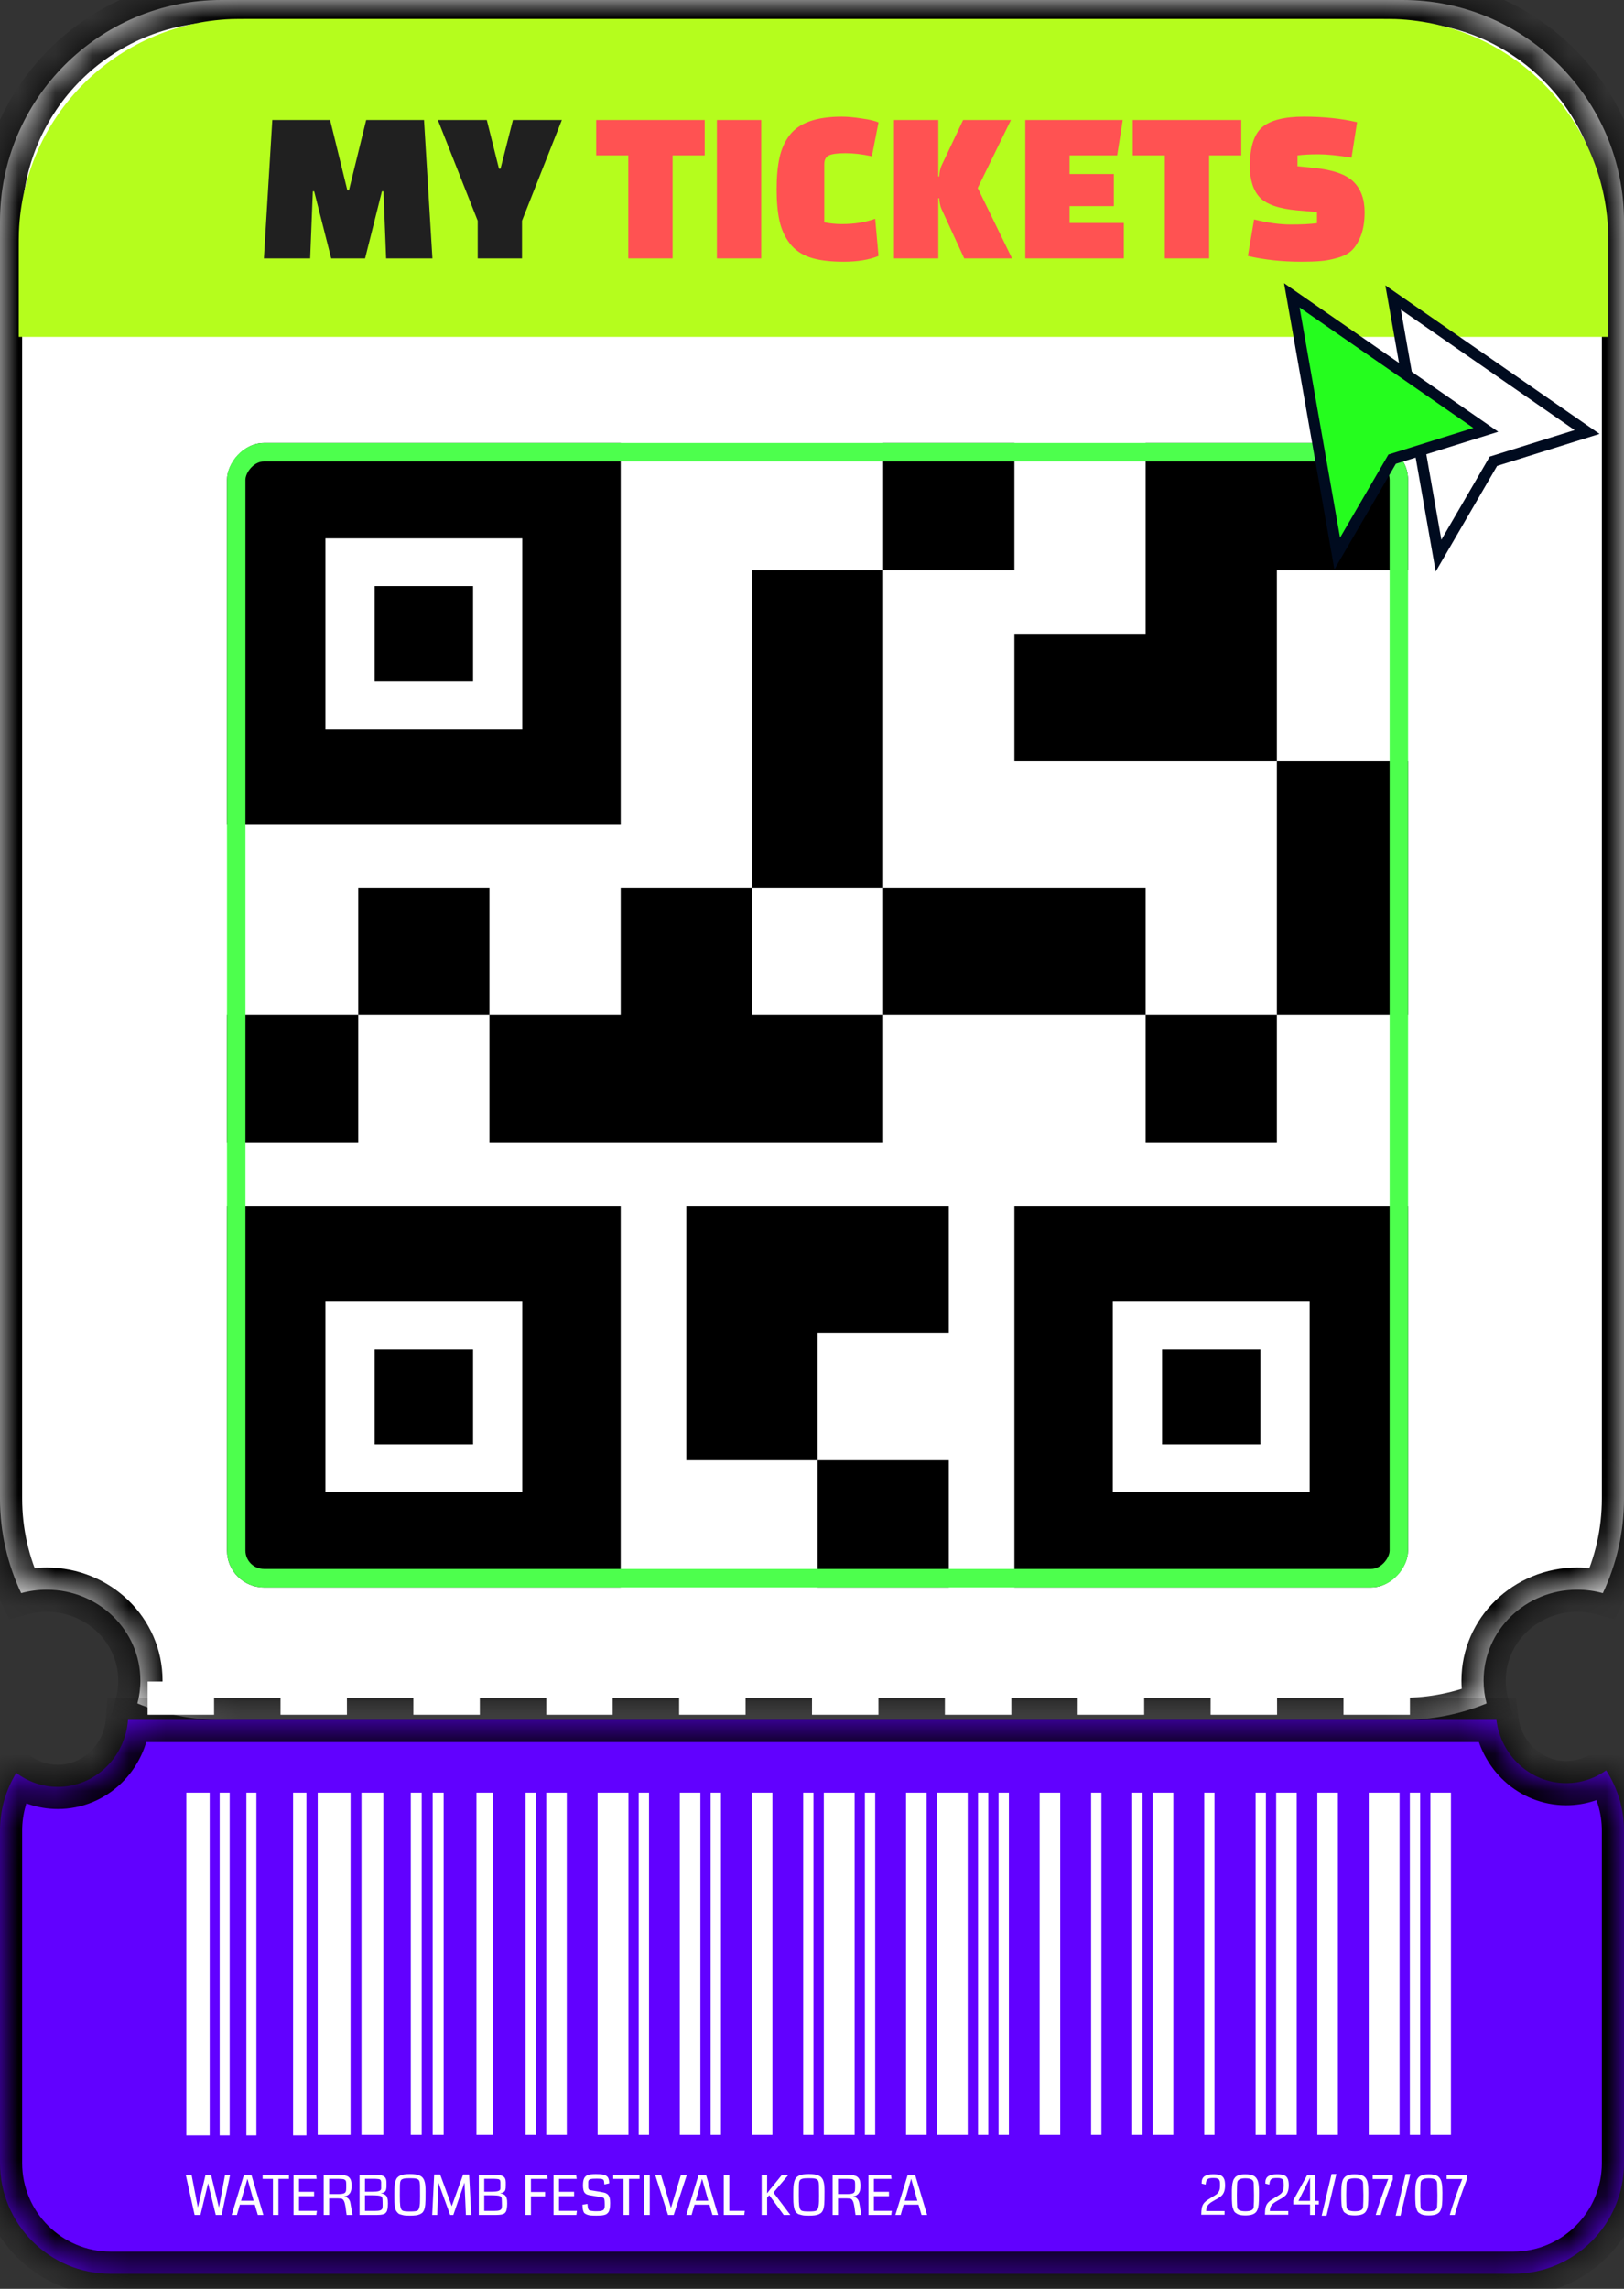 <svg width="44" height="62" viewBox="0 0 44 62" fill="none" xmlns="http://www.w3.org/2000/svg">
<rect x="0" y="0" width="44" height="62" fill="#333333" stroke="none"/>
<mask id="path-1-inside-1_4204_17024" fill="white">
<path fill-rule="evenodd" clip-rule="evenodd" d="M0 6C0 2.686 2.686 0 6 0H38C41.314 0 44 2.686 44 6V40.59C44 41.508 43.794 42.378 43.426 43.156C43.205 43.095 42.973 43.062 42.732 43.062C41.331 43.062 40.196 44.164 40.196 45.523C40.196 45.737 40.224 45.945 40.277 46.143C39.575 46.431 38.806 46.59 38 46.59H6C5.194 46.59 4.425 46.431 3.723 46.143C3.776 45.945 3.804 45.737 3.804 45.523C3.804 44.164 2.669 43.062 1.268 43.062C1.028 43.062 0.795 43.095 0.574 43.156C0.206 42.378 0 41.508 0 40.59V6Z"/>
</mask>
<path fill-rule="evenodd" clip-rule="evenodd" d="M0 6C0 2.686 2.686 0 6 0H38C41.314 0 44 2.686 44 6V40.59C44 41.508 43.794 42.378 43.426 43.156C43.205 43.095 42.973 43.062 42.732 43.062C41.331 43.062 40.196 44.164 40.196 45.523C40.196 45.737 40.224 45.945 40.277 46.143C39.575 46.431 38.806 46.59 38 46.59H6C5.194 46.59 4.425 46.431 3.723 46.143C3.776 45.945 3.804 45.737 3.804 45.523C3.804 44.164 2.669 43.062 1.268 43.062C1.028 43.062 0.795 43.095 0.574 43.156C0.206 42.378 0 41.508 0 40.59V6Z" fill="white"/>
<path d="M43.426 43.156L43.266 43.734L43.752 43.868L43.968 43.412L43.426 43.156ZM40.277 46.143L40.505 46.698L40.993 46.498L40.857 45.988L40.277 46.143ZM3.723 46.143L3.144 45.988L3.007 46.498L3.495 46.698L3.723 46.143ZM0.574 43.156L0.032 43.413L0.248 43.868L0.734 43.734L0.574 43.156ZM6 -0.6C2.355 -0.6 -0.6 2.355 -0.6 6H0.6C0.6 3.018 3.018 0.6 6 0.6V-0.6ZM38 -0.6H6V0.6H38V-0.6ZM44.6 6C44.6 2.355 41.645 -0.6 38 -0.6V0.6C40.982 0.6 43.4 3.018 43.4 6H44.6ZM44.6 40.59V6H43.4V40.59H44.6ZM43.968 43.412C44.373 42.556 44.6 41.599 44.6 40.59H43.4C43.4 41.417 43.215 42.2 42.883 42.899L43.968 43.412ZM42.732 43.663C42.918 43.663 43.097 43.688 43.266 43.734L43.585 42.577C43.313 42.502 43.027 42.462 42.732 42.462V43.663ZM40.796 45.523C40.796 44.513 41.646 43.663 42.732 43.663V42.462C41.017 42.462 39.596 43.816 39.596 45.523H40.796ZM40.857 45.988C40.817 45.84 40.796 45.684 40.796 45.523H39.596C39.596 45.79 39.631 46.05 39.697 46.298L40.857 45.988ZM38 47.19C38.886 47.19 39.732 47.016 40.505 46.698L40.049 45.588C39.418 45.847 38.727 45.99 38 45.99V47.19ZM6 47.19H38V45.99H6V47.19ZM3.495 46.698C4.269 47.016 5.115 47.19 6 47.19V45.99C5.274 45.99 4.582 45.847 3.951 45.588L3.495 46.698ZM3.204 45.523C3.204 45.684 3.183 45.84 3.144 45.988L4.303 46.298C4.369 46.05 4.404 45.79 4.404 45.523H3.204ZM1.268 43.663C2.355 43.663 3.204 44.513 3.204 45.523H4.404C4.404 43.816 2.983 42.462 1.268 42.462V43.663ZM0.734 43.734C0.903 43.688 1.082 43.663 1.268 43.663V42.462C0.973 42.462 0.687 42.502 0.415 42.577L0.734 43.734ZM-0.6 40.59C-0.6 41.599 -0.373 42.556 0.032 43.413L1.117 42.899C0.786 42.2 0.6 41.417 0.6 40.59H-0.6ZM-0.6 6V40.59H0.6V6H-0.6Z" fill="black" mask="url(#path-1-inside-1_4204_17024)"/>
<path d="M37.277 0.513C37.556 0.513 37.695 0.513 37.813 0.517C40.941 0.64 43.45 3.148 43.572 6.277C43.577 6.395 43.577 6.534 43.577 6.813L43.577 9.125L0.508 9.125L0.508 6.813C0.508 6.534 0.508 6.395 0.513 6.277C0.636 3.148 3.144 0.64 6.273 0.517C6.391 0.513 6.53 0.513 6.808 0.513L37.277 0.513Z" fill="#B5FD1D"/>
<mask id="path-4-inside-2_4204_17024" fill="white">
<path fill-rule="evenodd" clip-rule="evenodd" d="M40.543 46.59H3.468C3.393 47.604 2.571 48.403 1.567 48.403C1.146 48.403 0.756 48.262 0.441 48.024C0.161 48.48 0 49.016 0 49.59V58.592C0 60.249 1.343 61.592 3 61.592H41C42.657 61.592 44 60.249 44 58.592V49.59C44 48.987 43.822 48.426 43.516 47.956C43.209 48.174 42.836 48.302 42.434 48.302C41.464 48.302 40.663 47.556 40.543 46.59Z"/>
</mask>
<path fill-rule="evenodd" clip-rule="evenodd" d="M40.543 46.59H3.468C3.393 47.604 2.571 48.403 1.567 48.403C1.146 48.403 0.756 48.262 0.441 48.024C0.161 48.48 0 49.016 0 49.59V58.592C0 60.249 1.343 61.592 3 61.592H41C42.657 61.592 44 60.249 44 58.592V49.59C44 48.987 43.822 48.426 43.516 47.956C43.209 48.174 42.836 48.302 42.434 48.302C41.464 48.302 40.663 47.556 40.543 46.59Z" fill="#6101FF"/>
<path d="M40.543 46.59L41.138 46.516L41.073 45.99H40.543V46.59ZM3.468 46.59V45.99H2.911L2.87 46.546L3.468 46.59ZM0.441 48.024L0.802 47.545L0.275 47.147L-0.071 47.71L0.441 48.024ZM43.516 47.956L44.019 47.628L43.678 47.105L43.168 47.467L43.516 47.956ZM40.543 45.99H3.468V47.19H40.543V45.99ZM2.87 46.546C2.817 47.264 2.239 47.803 1.567 47.803V49.003C2.902 49.003 3.97 47.944 4.066 46.635L2.87 46.546ZM1.567 47.803C1.282 47.803 1.018 47.708 0.802 47.545L0.079 48.503C0.494 48.816 1.009 49.003 1.567 49.003V47.803ZM-0.071 47.71C-0.406 48.258 -0.6 48.903 -0.6 49.59H0.6C0.6 49.13 0.729 48.702 0.952 48.338L-0.071 47.71ZM-0.6 49.59V58.592H0.6V49.59H-0.6ZM-0.6 58.592C-0.6 60.581 1.012 62.192 3 62.192V60.992C1.675 60.992 0.6 59.918 0.6 58.592H-0.6ZM3 62.192H41V60.992H3V62.192ZM41 62.192C42.988 62.192 44.6 60.581 44.6 58.592H43.4C43.4 59.918 42.325 60.992 41 60.992V62.192ZM44.6 58.592V49.59H43.4V58.592H44.6ZM44.6 49.59C44.6 48.868 44.386 48.193 44.019 47.628L43.013 48.283C43.258 48.659 43.4 49.107 43.4 49.59H44.6ZM43.168 47.467C42.958 47.616 42.706 47.702 42.434 47.702V48.902C42.966 48.902 43.459 48.732 43.864 48.445L43.168 47.467ZM42.434 47.702C41.784 47.702 41.223 47.199 41.138 46.516L39.947 46.664C40.102 47.913 41.144 48.902 42.434 48.902V47.702Z" fill="black" mask="url(#path-4-inside-2_4204_17024)"/>
<path d="M5.681 48.56H5.048V57.844H5.681V48.56Z" fill="white"/>
<path d="M6.223 48.56H5.952V57.844H6.223V48.56Z" fill="white"/>
<path d="M6.947 48.56H6.676V57.844H6.947V48.56Z" fill="white"/>
<path d="M8.302 48.56H7.941V57.844H8.302V48.56Z" fill="white"/>
<path d="M9.498 48.56H8.608V57.831H9.498V48.56Z" fill="white"/>
<path d="M10.387 48.56H9.794V57.831H10.387V48.56Z" fill="white"/>
<path d="M11.426 48.56H11.13V57.831H11.426V48.56Z" fill="white"/>
<path d="M12.02 48.56H11.723V57.831H12.02V48.56Z" fill="white"/>
<path d="M13.354 48.56H12.909V57.831H13.354V48.56Z" fill="white"/>
<path d="M14.52 48.56H14.241V57.831H14.52V48.56Z" fill="white"/>
<path d="M15.356 48.56H14.799V57.831H15.356V48.56Z" fill="white"/>
<path d="M17.027 48.56H16.191V57.831H17.027V48.56Z" fill="white"/>
<path d="M17.584 48.56H17.305V57.831H17.584V48.56Z" fill="white"/>
<path d="M18.976 48.56H18.419V57.831H18.976V48.56Z" fill="white"/>
<path d="M19.533 48.56H19.254V57.831H19.533V48.56Z" fill="white"/>
<path d="M20.927 48.56H20.37V57.831H20.927V48.56Z" fill="white"/>
<path d="M22.04 48.56H21.761V57.831H22.04V48.56Z" fill="white"/>
<path d="M23.155 48.56H22.32V57.831H23.155V48.56Z" fill="white"/>
<path d="M23.712 48.56H23.433V57.831H23.712V48.56Z" fill="white"/>
<path d="M25.105 48.56H24.548V57.831H25.105V48.56Z" fill="white"/>
<path d="M26.219 48.56H25.383V57.831H26.219V48.56Z" fill="white"/>
<path d="M26.776 48.56H26.498V57.831H26.776V48.56Z" fill="white"/>
<path d="M27.334 48.56H27.055V57.831H27.334V48.56Z" fill="white"/>
<path d="M28.725 48.56H28.168V57.831H28.725V48.56Z" fill="white"/>
<path d="M29.841 48.56H29.562V57.831H29.841V48.56Z" fill="white"/>
<path d="M30.954 48.56H30.675V57.831H30.954V48.56Z" fill="white"/>
<path d="M31.79 48.56H31.233V57.831H31.79V48.56Z" fill="white"/>
<path d="M32.905 48.56H32.627V57.831H32.905V48.56Z" fill="white"/>
<path d="M34.298 48.56H34.019V57.831H34.298V48.56Z" fill="white"/>
<path d="M35.133 48.56H34.576V57.831H35.133V48.56Z" fill="white"/>
<path d="M36.248 48.56H35.691V57.831H36.248V48.56Z" fill="white"/>
<path d="M37.919 48.56H37.084V57.831H37.919V48.56Z" fill="white"/>
<path d="M38.477 48.56H38.198V57.831H38.477V48.56Z" fill="white"/>
<path d="M39.311 48.56H38.754V57.831H39.311V48.56Z" fill="white"/>
<path d="M6.236 58.909L6.005 60H5.846L5.638 59.141L5.431 60H5.273L5.033 58.909H5.19L5.361 59.796L5.57 58.909H5.717L5.932 59.796L6.099 58.909H6.236ZM7.136 60H6.986L6.903 59.721H6.499L6.419 60H6.277L6.611 58.909H6.81L7.136 60ZM6.872 59.615L6.78 59.288L6.704 59.02C6.675 59.121 6.65 59.208 6.629 59.281L6.531 59.615H6.872ZM7.829 59.022H7.544V60H7.395V59.022H7.116V58.909H7.829V59.022ZM8.571 60H7.953V58.909H8.565L8.579 59.022H8.102V59.372H8.51V59.491H8.102V59.888H8.586L8.571 60ZM9.527 59.209C9.527 59.302 9.51 59.372 9.474 59.417C9.439 59.462 9.39 59.489 9.327 59.5C9.421 59.519 9.477 59.578 9.494 59.678L9.551 60H9.392C9.388 59.977 9.383 59.945 9.378 59.903C9.373 59.86 9.368 59.824 9.364 59.794C9.359 59.764 9.354 59.733 9.346 59.7C9.339 59.666 9.329 59.639 9.317 59.616C9.305 59.594 9.291 59.577 9.274 59.566C9.248 59.555 9.205 59.55 9.145 59.55H8.918V60H8.771V58.909H9.104C9.139 58.909 9.169 58.909 9.193 58.91C9.218 58.911 9.244 58.912 9.271 58.915C9.299 58.917 9.322 58.92 9.34 58.925C9.359 58.929 9.378 58.935 9.397 58.942C9.416 58.95 9.432 58.959 9.444 58.969C9.457 58.98 9.469 58.993 9.48 59.008C9.491 59.023 9.5 59.04 9.507 59.06C9.513 59.079 9.518 59.101 9.521 59.126C9.525 59.15 9.527 59.178 9.527 59.209ZM9.381 59.267V59.165C9.381 59.147 9.38 59.132 9.379 59.122C9.379 59.111 9.377 59.1 9.374 59.088C9.371 59.076 9.366 59.067 9.36 59.061C9.354 59.055 9.346 59.049 9.336 59.043C9.326 59.036 9.313 59.032 9.297 59.029C9.281 59.027 9.263 59.025 9.241 59.024C9.22 59.022 9.195 59.021 9.165 59.021H8.918V59.433H9.174C9.212 59.433 9.243 59.431 9.267 59.427C9.291 59.423 9.311 59.418 9.326 59.411C9.342 59.404 9.354 59.393 9.362 59.379C9.369 59.364 9.375 59.349 9.377 59.333C9.379 59.316 9.381 59.294 9.381 59.267ZM10.511 59.686C10.51 59.717 10.509 59.744 10.507 59.767C10.506 59.79 10.503 59.812 10.499 59.832C10.495 59.853 10.491 59.87 10.487 59.884C10.482 59.898 10.475 59.912 10.465 59.925C10.456 59.937 10.447 59.947 10.438 59.955C10.429 59.962 10.417 59.969 10.4 59.975C10.384 59.981 10.368 59.985 10.353 59.988C10.338 59.991 10.318 59.994 10.293 59.996C10.268 59.998 10.243 59.999 10.22 59.999C10.197 60 10.168 60 10.133 60H9.742V58.909H10.156C10.211 58.909 10.257 58.912 10.293 58.917C10.33 58.923 10.362 58.933 10.39 58.947C10.418 58.962 10.439 58.983 10.451 59.01C10.464 59.037 10.471 59.071 10.471 59.112L10.472 59.191C10.472 59.225 10.471 59.252 10.468 59.273C10.466 59.294 10.461 59.313 10.455 59.33C10.449 59.347 10.44 59.36 10.428 59.37C10.416 59.38 10.401 59.388 10.383 59.395C10.366 59.401 10.344 59.407 10.317 59.412C10.35 59.415 10.378 59.423 10.402 59.434C10.426 59.445 10.445 59.459 10.459 59.474C10.473 59.49 10.484 59.51 10.492 59.533C10.499 59.557 10.505 59.581 10.507 59.604C10.509 59.627 10.511 59.654 10.511 59.686ZM10.327 59.16C10.327 59.159 10.327 59.157 10.327 59.156C10.327 59.135 10.327 59.121 10.327 59.112C10.327 59.103 10.325 59.093 10.322 59.081C10.32 59.068 10.317 59.06 10.315 59.056C10.312 59.052 10.306 59.047 10.296 59.041C10.287 59.034 10.278 59.03 10.268 59.029C10.259 59.027 10.244 59.026 10.224 59.024C10.205 59.021 10.185 59.02 10.166 59.02C10.146 59.02 10.12 59.02 10.086 59.02H9.889V59.37H10.036C10.1 59.37 10.152 59.368 10.191 59.365C10.231 59.361 10.26 59.355 10.279 59.346C10.299 59.337 10.312 59.327 10.317 59.317C10.324 59.306 10.327 59.293 10.327 59.276V59.16ZM10.366 59.651C10.365 59.593 10.363 59.556 10.359 59.541C10.352 59.514 10.335 59.496 10.309 59.486C10.275 59.473 10.201 59.467 10.086 59.466C10.078 59.466 10.07 59.466 10.06 59.466H9.889V59.889H10.169C10.225 59.889 10.268 59.885 10.297 59.876C10.326 59.866 10.345 59.851 10.354 59.832C10.363 59.813 10.368 59.785 10.367 59.748L10.366 59.651ZM11.107 60.018C11.065 60.018 11.027 60.017 10.993 60.015C10.961 60.013 10.93 60.008 10.903 60C10.875 59.993 10.851 59.986 10.831 59.98C10.811 59.973 10.793 59.961 10.777 59.944C10.762 59.925 10.749 59.91 10.739 59.898C10.728 59.884 10.72 59.863 10.712 59.833C10.705 59.803 10.7 59.777 10.696 59.756C10.693 59.735 10.69 59.702 10.687 59.657C10.685 59.613 10.684 59.575 10.684 59.543C10.684 59.511 10.684 59.465 10.684 59.405C10.684 59.333 10.685 59.273 10.69 59.225C10.693 59.177 10.701 59.133 10.712 59.092C10.724 59.051 10.739 59.019 10.758 58.995C10.777 58.972 10.802 58.952 10.835 58.935C10.867 58.918 10.905 58.907 10.948 58.901C10.992 58.894 11.044 58.891 11.107 58.891C11.166 58.891 11.217 58.894 11.258 58.9C11.3 58.906 11.338 58.916 11.37 58.931C11.403 58.946 11.429 58.965 11.448 58.987C11.468 59.009 11.485 59.038 11.497 59.074C11.51 59.11 11.519 59.151 11.523 59.196C11.528 59.24 11.53 59.294 11.53 59.358C11.53 59.539 11.528 59.658 11.522 59.715C11.513 59.813 11.491 59.883 11.455 59.925C11.417 59.969 11.353 59.998 11.263 60.01C11.22 60.015 11.168 60.018 11.107 60.018ZM11.212 59.007C11.184 59.005 11.149 59.004 11.107 59.004C11.065 59.004 11.03 59.005 11.002 59.007C10.974 59.009 10.95 59.013 10.929 59.019C10.908 59.026 10.893 59.033 10.881 59.041C10.87 59.048 10.861 59.06 10.854 59.077C10.847 59.093 10.842 59.11 10.84 59.127C10.838 59.144 10.836 59.167 10.835 59.197C10.834 59.287 10.833 59.378 10.833 59.469C10.833 59.607 10.837 59.701 10.844 59.752C10.856 59.828 10.878 59.872 10.911 59.883C10.935 59.898 11.001 59.905 11.107 59.905C11.213 59.905 11.279 59.898 11.303 59.883C11.312 59.88 11.321 59.874 11.328 59.867C11.336 59.859 11.342 59.848 11.347 59.835C11.352 59.822 11.357 59.809 11.361 59.796C11.365 59.782 11.368 59.765 11.371 59.744C11.373 59.723 11.375 59.704 11.377 59.687C11.378 59.67 11.379 59.649 11.379 59.623C11.38 59.596 11.38 59.575 11.38 59.558C11.381 59.541 11.381 59.518 11.381 59.489C11.381 59.391 11.38 59.293 11.379 59.197C11.378 59.167 11.376 59.144 11.373 59.127C11.372 59.11 11.367 59.093 11.36 59.077C11.353 59.06 11.344 59.048 11.332 59.041C11.321 59.033 11.305 59.026 11.284 59.019C11.264 59.013 11.239 59.009 11.212 59.007ZM11.71 60L11.764 58.902H11.925L12.24 59.761L12.549 58.902H12.71L12.768 60H12.623L12.585 59.12L12.282 60H12.197L11.879 59.127L11.847 60H11.71ZM13.742 59.686C13.742 59.717 13.741 59.744 13.739 59.767C13.737 59.79 13.734 59.812 13.73 59.832C13.727 59.853 13.722 59.87 13.718 59.884C13.714 59.898 13.707 59.912 13.697 59.925C13.688 59.937 13.678 59.947 13.67 59.955C13.661 59.962 13.648 59.969 13.632 59.975C13.616 59.981 13.6 59.985 13.585 59.988C13.57 59.991 13.549 59.994 13.524 59.996C13.499 59.998 13.475 59.999 13.451 59.999C13.428 60 13.399 60 13.364 60H12.973V58.909H13.388C13.443 58.909 13.489 58.912 13.525 58.917C13.561 58.923 13.594 58.933 13.621 58.947C13.65 58.962 13.67 58.983 13.683 59.01C13.696 59.037 13.702 59.071 13.703 59.112L13.703 59.191C13.703 59.225 13.702 59.252 13.7 59.273C13.697 59.294 13.693 59.313 13.687 59.33C13.681 59.347 13.672 59.36 13.659 59.37C13.647 59.38 13.632 59.388 13.615 59.395C13.598 59.401 13.575 59.407 13.548 59.412C13.581 59.415 13.61 59.423 13.634 59.434C13.658 59.445 13.677 59.459 13.69 59.474C13.704 59.49 13.715 59.51 13.723 59.533C13.731 59.557 13.736 59.581 13.739 59.604C13.741 59.627 13.742 59.654 13.742 59.686ZM13.558 59.16C13.558 59.159 13.558 59.157 13.558 59.156C13.558 59.135 13.558 59.121 13.558 59.112C13.558 59.103 13.557 59.093 13.554 59.081C13.552 59.068 13.549 59.06 13.546 59.056C13.543 59.052 13.537 59.047 13.528 59.041C13.518 59.034 13.509 59.03 13.5 59.029C13.491 59.027 13.476 59.026 13.456 59.024C13.436 59.021 13.417 59.02 13.397 59.02C13.378 59.02 13.351 59.02 13.317 59.02H13.12V59.37H13.268C13.332 59.37 13.383 59.368 13.423 59.365C13.462 59.361 13.492 59.355 13.511 59.346C13.53 59.337 13.543 59.327 13.549 59.317C13.555 59.306 13.558 59.293 13.558 59.276V59.16ZM13.597 59.651C13.596 59.593 13.594 59.556 13.591 59.541C13.584 59.514 13.567 59.496 13.54 59.486C13.507 59.473 13.433 59.467 13.317 59.466C13.31 59.466 13.301 59.466 13.292 59.466H13.12V59.889H13.4C13.457 59.889 13.499 59.885 13.528 59.876C13.557 59.866 13.576 59.851 13.585 59.832C13.595 59.813 13.599 59.785 13.599 59.748L13.597 59.651ZM14.836 59.022H14.385V59.377H14.769V59.496H14.385V60H14.237V58.909H14.821L14.836 59.022ZM15.616 60H14.998V58.909H15.609L15.624 59.022H15.146V59.372H15.554V59.491H15.146V59.888H15.63L15.616 60ZM16.531 59.68C16.531 59.712 16.53 59.74 16.528 59.766C16.526 59.792 16.523 59.815 16.517 59.837C16.512 59.858 16.507 59.876 16.501 59.892C16.495 59.908 16.487 59.923 16.476 59.935C16.466 59.948 16.455 59.958 16.444 59.967C16.434 59.976 16.42 59.983 16.403 59.99C16.387 59.996 16.37 60 16.355 60.004C16.339 60.008 16.32 60.011 16.296 60.013C16.273 60.014 16.25 60.016 16.229 60.016C16.208 60.017 16.182 60.018 16.151 60.018C16.093 60.018 16.044 60.016 16.005 60.013C15.966 60.009 15.932 60.002 15.904 59.99C15.877 59.979 15.856 59.968 15.841 59.956C15.825 59.944 15.813 59.925 15.805 59.899C15.796 59.873 15.79 59.847 15.787 59.824C15.785 59.8 15.783 59.766 15.78 59.722L15.916 59.7C15.918 59.71 15.919 59.726 15.92 59.745C15.923 59.775 15.926 59.797 15.928 59.81C15.931 59.822 15.937 59.835 15.945 59.851C15.952 59.866 15.965 59.876 15.981 59.881C15.998 59.885 16.02 59.889 16.046 59.892C16.073 59.896 16.109 59.898 16.154 59.898C16.191 59.898 16.222 59.897 16.246 59.895C16.27 59.893 16.291 59.889 16.309 59.883C16.327 59.877 16.34 59.869 16.35 59.862C16.359 59.854 16.366 59.842 16.372 59.826C16.377 59.809 16.381 59.792 16.383 59.774C16.384 59.757 16.384 59.733 16.384 59.704C16.384 59.64 16.38 59.595 16.373 59.571C16.367 59.546 16.353 59.531 16.331 59.527L15.967 59.463C15.903 59.452 15.859 59.428 15.834 59.391C15.809 59.353 15.796 59.292 15.794 59.208C15.794 59.163 15.797 59.125 15.801 59.093C15.806 59.061 15.814 59.033 15.825 59.009C15.837 58.985 15.851 58.965 15.868 58.95C15.885 58.936 15.907 58.924 15.934 58.915C15.962 58.906 15.992 58.9 16.025 58.897C16.058 58.894 16.099 58.892 16.147 58.892C16.186 58.892 16.219 58.893 16.247 58.895C16.275 58.896 16.303 58.899 16.329 58.904C16.356 58.908 16.378 58.914 16.396 58.922C16.413 58.93 16.429 58.94 16.444 58.953C16.459 58.965 16.471 58.98 16.479 58.998C16.488 59.016 16.494 59.036 16.498 59.06C16.503 59.084 16.505 59.112 16.505 59.143L16.375 59.173C16.37 59.119 16.366 59.089 16.365 59.081C16.359 59.057 16.345 59.04 16.323 59.031C16.299 59.021 16.248 59.016 16.17 59.016C16.128 59.016 16.093 59.017 16.065 59.019C16.037 59.022 16.015 59.025 15.997 59.03C15.98 59.035 15.967 59.041 15.958 59.051C15.95 59.06 15.944 59.07 15.941 59.081C15.938 59.091 15.937 59.105 15.937 59.122V59.248C15.937 59.294 15.957 59.321 15.997 59.328L16.259 59.372C16.283 59.376 16.303 59.38 16.317 59.383C16.332 59.386 16.349 59.389 16.368 59.394C16.387 59.399 16.402 59.404 16.413 59.41C16.423 59.415 16.435 59.422 16.448 59.43C16.462 59.438 16.472 59.448 16.479 59.458C16.487 59.468 16.494 59.48 16.501 59.495C16.509 59.509 16.515 59.525 16.518 59.543C16.522 59.56 16.525 59.581 16.528 59.604C16.53 59.626 16.531 59.652 16.531 59.68ZM17.327 59.022H17.042V60H16.893V59.022H16.614V58.909H17.327V59.022ZM17.604 60H17.456V58.909H17.604V60ZM18.611 58.909L18.252 60H18.099L17.749 58.909H17.907L18.178 59.81L18.45 58.909H18.611ZM19.454 60H19.303L19.221 59.721H18.817L18.737 60H18.595L18.929 58.909H19.128L19.454 60ZM19.19 59.615L19.098 59.288L19.021 59.02C18.993 59.121 18.968 59.208 18.947 59.281L18.849 59.615H19.19ZM20.165 60H19.61V58.909H19.759V59.888H20.179L20.165 60ZM21.414 60H21.234L20.841 59.464L20.784 59.532V60H20.636V58.909H20.784V59.28C20.784 59.294 20.783 59.317 20.783 59.347C20.783 59.378 20.783 59.399 20.783 59.413C20.79 59.403 20.818 59.367 20.867 59.305L21.189 58.909H21.365L20.956 59.393L21.414 60ZM21.916 60.018C21.873 60.018 21.836 60.017 21.802 60.015C21.77 60.013 21.739 60.008 21.712 60C21.684 59.993 21.66 59.986 21.64 59.98C21.62 59.973 21.602 59.961 21.586 59.944C21.571 59.925 21.558 59.91 21.548 59.898C21.537 59.884 21.529 59.863 21.521 59.833C21.514 59.803 21.509 59.777 21.505 59.756C21.502 59.735 21.499 59.702 21.496 59.657C21.494 59.613 21.493 59.575 21.493 59.543C21.493 59.511 21.493 59.465 21.493 59.405C21.493 59.333 21.495 59.273 21.498 59.225C21.502 59.177 21.51 59.133 21.521 59.092C21.533 59.051 21.548 59.019 21.567 58.995C21.586 58.972 21.611 58.952 21.644 58.935C21.676 58.918 21.714 58.907 21.757 58.901C21.8 58.894 21.854 58.891 21.916 58.891C21.975 58.891 22.026 58.894 22.068 58.9C22.11 58.906 22.147 58.916 22.179 58.931C22.212 58.946 22.238 58.965 22.257 58.987C22.277 59.009 22.294 59.038 22.306 59.074C22.319 59.11 22.328 59.151 22.332 59.196C22.337 59.24 22.339 59.294 22.339 59.358C22.339 59.539 22.337 59.658 22.331 59.715C22.322 59.813 22.3 59.883 22.264 59.925C22.226 59.969 22.162 59.998 22.072 60.01C22.029 60.015 21.977 60.018 21.916 60.018ZM22.021 59.007C21.993 59.005 21.958 59.004 21.916 59.004C21.874 59.004 21.839 59.005 21.811 59.007C21.783 59.009 21.759 59.013 21.738 59.019C21.718 59.026 21.702 59.033 21.69 59.041C21.679 59.048 21.67 59.06 21.663 59.077C21.656 59.093 21.651 59.11 21.649 59.127C21.647 59.144 21.645 59.167 21.644 59.197C21.643 59.287 21.642 59.378 21.642 59.469C21.642 59.607 21.646 59.701 21.653 59.752C21.665 59.828 21.687 59.872 21.72 59.883C21.744 59.898 21.81 59.905 21.916 59.905C22.023 59.905 22.088 59.898 22.112 59.883C22.122 59.88 22.13 59.874 22.137 59.867C22.145 59.859 22.151 59.848 22.156 59.835C22.162 59.822 22.166 59.809 22.17 59.796C22.174 59.782 22.177 59.765 22.18 59.744C22.182 59.723 22.184 59.704 22.186 59.687C22.187 59.67 22.188 59.649 22.189 59.623C22.189 59.596 22.189 59.575 22.189 59.558C22.19 59.541 22.19 59.518 22.19 59.489C22.19 59.391 22.189 59.293 22.188 59.197C22.187 59.167 22.185 59.144 22.183 59.127C22.181 59.11 22.176 59.093 22.169 59.077C22.162 59.06 22.153 59.048 22.142 59.041C22.13 59.033 22.114 59.026 22.093 59.019C22.073 59.013 22.049 59.009 22.021 59.007ZM23.314 59.209C23.314 59.302 23.297 59.372 23.262 59.417C23.226 59.462 23.177 59.489 23.114 59.5C23.208 59.519 23.264 59.578 23.281 59.678L23.338 60H23.179C23.175 59.977 23.17 59.945 23.165 59.903C23.16 59.86 23.155 59.824 23.151 59.794C23.146 59.764 23.141 59.733 23.133 59.7C23.126 59.666 23.116 59.639 23.104 59.616C23.092 59.594 23.078 59.577 23.061 59.566C23.035 59.555 22.992 59.55 22.932 59.55H22.706V60H22.558V58.909H22.891C22.926 58.909 22.956 58.909 22.98 58.91C23.005 58.911 23.031 58.912 23.059 58.915C23.086 58.917 23.109 58.92 23.127 58.925C23.146 58.929 23.165 58.935 23.184 58.942C23.203 58.95 23.219 58.959 23.231 58.969C23.244 58.98 23.256 58.993 23.267 59.008C23.279 59.023 23.287 59.04 23.294 59.06C23.3 59.079 23.305 59.101 23.308 59.126C23.312 59.15 23.314 59.178 23.314 59.209ZM23.168 59.267V59.165C23.168 59.147 23.167 59.132 23.166 59.122C23.166 59.111 23.164 59.1 23.161 59.088C23.158 59.076 23.154 59.067 23.147 59.061C23.141 59.055 23.133 59.049 23.123 59.043C23.113 59.036 23.1 59.032 23.084 59.029C23.069 59.027 23.05 59.025 23.029 59.024C23.008 59.022 22.982 59.021 22.952 59.021H22.706V59.433H22.961C22.999 59.433 23.03 59.431 23.054 59.427C23.079 59.423 23.098 59.418 23.113 59.411C23.129 59.404 23.141 59.393 23.149 59.379C23.157 59.364 23.162 59.349 23.164 59.333C23.166 59.316 23.168 59.294 23.168 59.267ZM24.147 60H23.529V58.909H24.14L24.155 59.022H23.677V59.372H24.085V59.491H23.677V59.888H24.162L24.147 60ZM25.119 60H24.968L24.885 59.721H24.482L24.402 60H24.259L24.594 58.909H24.792L25.119 60ZM24.855 59.615L24.762 59.288L24.686 59.02C24.658 59.121 24.633 59.208 24.611 59.281L24.513 59.615H24.855ZM33.178 59.993H32.546C32.547 59.917 32.552 59.856 32.561 59.81C32.571 59.764 32.587 59.725 32.609 59.693C32.632 59.661 32.665 59.63 32.708 59.6C32.736 59.58 32.768 59.56 32.802 59.539C32.837 59.518 32.864 59.502 32.883 59.49C32.903 59.478 32.924 59.465 32.946 59.449C32.968 59.434 32.984 59.419 32.995 59.405C33.007 59.392 33.018 59.375 33.028 59.355C33.039 59.335 33.046 59.312 33.05 59.287C33.053 59.261 33.055 59.23 33.055 59.196C33.055 59.175 33.055 59.159 33.055 59.148C33.055 59.136 33.054 59.122 33.052 59.107C33.05 59.092 33.048 59.08 33.044 59.072C33.041 59.064 33.037 59.055 33.031 59.046C33.026 59.036 33.019 59.029 33.01 59.024C33.002 59.02 32.992 59.015 32.979 59.011C32.967 59.006 32.953 59.002 32.936 59.001C32.919 58.999 32.9 58.998 32.879 58.998C32.838 58.998 32.806 59 32.783 59.004C32.76 59.007 32.739 59.015 32.721 59.028C32.704 59.041 32.691 59.059 32.683 59.082C32.675 59.105 32.669 59.136 32.666 59.176L32.557 59.15C32.557 59.146 32.557 59.139 32.557 59.131C32.557 59.047 32.583 58.987 32.635 58.951C32.687 58.915 32.765 58.896 32.868 58.896C32.908 58.896 32.942 58.898 32.971 58.901C33 58.904 33.027 58.91 33.053 58.918C33.078 58.926 33.099 58.938 33.115 58.953C33.132 58.967 33.146 58.985 33.158 59.008C33.17 59.029 33.179 59.056 33.184 59.087C33.189 59.118 33.192 59.154 33.192 59.196C33.192 59.263 33.183 59.32 33.167 59.366C33.151 59.411 33.127 59.449 33.097 59.478C33.067 59.507 33.025 59.536 32.972 59.565C32.959 59.572 32.942 59.582 32.921 59.593C32.901 59.605 32.885 59.614 32.874 59.621C32.863 59.627 32.849 59.635 32.832 59.645C32.815 59.656 32.803 59.664 32.794 59.671C32.785 59.678 32.774 59.687 32.762 59.697C32.749 59.708 32.739 59.718 32.732 59.727C32.726 59.736 32.719 59.747 32.711 59.76C32.703 59.773 32.697 59.785 32.694 59.799C32.69 59.811 32.686 59.826 32.683 59.842C32.681 59.858 32.679 59.875 32.679 59.893H33.178V59.993ZM33.743 60.012C33.698 60.012 33.658 60.009 33.623 60.004C33.588 60 33.558 59.991 33.532 59.977C33.507 59.962 33.485 59.949 33.467 59.935C33.45 59.922 33.435 59.901 33.423 59.872C33.412 59.842 33.403 59.816 33.396 59.794C33.39 59.771 33.385 59.737 33.382 59.692C33.379 59.646 33.377 59.606 33.376 59.574C33.376 59.541 33.376 59.494 33.376 59.432C33.376 59.391 33.376 59.355 33.376 59.325C33.377 59.295 33.379 59.264 33.381 59.232C33.384 59.2 33.387 59.173 33.391 59.15C33.395 59.127 33.401 59.105 33.408 59.081C33.415 59.058 33.423 59.039 33.433 59.023C33.443 59.007 33.455 58.992 33.468 58.977C33.482 58.962 33.498 58.95 33.515 58.942C33.533 58.932 33.553 58.924 33.575 58.917C33.598 58.909 33.623 58.904 33.651 58.901C33.679 58.898 33.709 58.897 33.743 58.897C33.79 58.897 33.83 58.9 33.865 58.907C33.901 58.913 33.931 58.922 33.957 58.934C33.983 58.946 34.006 58.962 34.024 58.983C34.042 59.004 34.056 59.027 34.068 59.051C34.079 59.075 34.088 59.106 34.095 59.143C34.101 59.18 34.105 59.217 34.107 59.256C34.11 59.294 34.111 59.34 34.111 59.393C34.111 59.553 34.108 59.659 34.102 59.714C34.092 59.813 34.066 59.884 34.025 59.928C33.976 59.98 33.893 60.008 33.775 60.011C33.765 60.011 33.754 60.012 33.743 60.012ZM33.743 59.006C33.669 59.006 33.614 59.017 33.578 59.038C33.541 59.058 33.522 59.091 33.52 59.136C33.518 59.167 33.516 59.2 33.515 59.235C33.514 59.27 33.513 59.31 33.513 59.355C33.512 59.4 33.511 59.434 33.511 59.458C33.511 59.588 33.514 59.696 33.519 59.779C33.522 59.821 33.541 59.851 33.576 59.87C33.612 59.889 33.667 59.899 33.743 59.899C33.819 59.899 33.874 59.889 33.91 59.87C33.946 59.851 33.965 59.821 33.967 59.779C33.973 59.696 33.975 59.588 33.975 59.458C33.974 59.435 33.973 59.385 33.972 59.309C33.971 59.234 33.969 59.176 33.967 59.136C33.964 59.091 33.944 59.058 33.907 59.038C33.871 59.017 33.816 59.006 33.743 59.006ZM34.904 59.993H34.272C34.273 59.917 34.277 59.856 34.287 59.81C34.296 59.764 34.312 59.725 34.335 59.693C34.357 59.661 34.39 59.63 34.433 59.6C34.462 59.58 34.493 59.56 34.528 59.539C34.562 59.518 34.589 59.502 34.609 59.49C34.628 59.478 34.649 59.465 34.671 59.449C34.693 59.434 34.71 59.419 34.721 59.405C34.733 59.392 34.744 59.375 34.754 59.355C34.764 59.335 34.771 59.312 34.775 59.287C34.779 59.261 34.781 59.23 34.781 59.196C34.781 59.175 34.781 59.159 34.78 59.148C34.78 59.136 34.779 59.122 34.777 59.107C34.776 59.092 34.773 59.08 34.77 59.072C34.767 59.064 34.763 59.055 34.757 59.046C34.752 59.036 34.744 59.029 34.736 59.024C34.727 59.02 34.717 59.015 34.705 59.011C34.693 59.006 34.678 59.002 34.662 59.001C34.645 58.999 34.626 58.998 34.605 58.998C34.564 58.998 34.532 59 34.508 59.004C34.486 59.007 34.465 59.015 34.447 59.028C34.429 59.041 34.416 59.059 34.408 59.082C34.4 59.105 34.395 59.136 34.391 59.176L34.283 59.15C34.282 59.146 34.282 59.139 34.282 59.131C34.282 59.047 34.308 58.987 34.361 58.951C34.413 58.915 34.49 58.896 34.593 58.896C34.633 58.896 34.668 58.898 34.697 58.901C34.726 58.904 34.753 58.91 34.778 58.918C34.803 58.926 34.825 58.938 34.841 58.953C34.858 58.967 34.872 58.985 34.883 59.008C34.896 59.029 34.904 59.056 34.909 59.087C34.915 59.118 34.917 59.154 34.917 59.196C34.917 59.263 34.909 59.32 34.892 59.366C34.876 59.411 34.853 59.449 34.823 59.478C34.792 59.507 34.751 59.536 34.697 59.565C34.685 59.572 34.668 59.582 34.647 59.593C34.627 59.605 34.611 59.614 34.599 59.621C34.589 59.627 34.575 59.635 34.558 59.645C34.541 59.656 34.528 59.664 34.52 59.671C34.511 59.678 34.5 59.687 34.487 59.697C34.475 59.708 34.465 59.718 34.458 59.727C34.452 59.736 34.445 59.747 34.437 59.76C34.429 59.773 34.423 59.785 34.419 59.799C34.415 59.811 34.412 59.826 34.409 59.842C34.407 59.858 34.405 59.875 34.404 59.893H34.904V59.993ZM35.732 59.714H35.63V60H35.494V59.715H35.039V59.605L35.418 58.915H35.63V59.618H35.732V59.714ZM35.494 58.99C35.486 59.007 35.474 59.032 35.457 59.065C35.44 59.098 35.429 59.12 35.423 59.132L35.251 59.478C35.243 59.494 35.231 59.518 35.215 59.55C35.199 59.581 35.188 59.604 35.18 59.618H35.494V58.99ZM36.208 58.89L35.94 60.019H35.809L36.077 58.89H36.208ZM36.706 60.012C36.661 60.012 36.621 60.009 36.586 60.004C36.552 60 36.522 59.991 36.496 59.977C36.47 59.962 36.449 59.949 36.43 59.935C36.413 59.922 36.398 59.901 36.386 59.872C36.375 59.842 36.366 59.816 36.359 59.794C36.353 59.771 36.348 59.737 36.346 59.692C36.343 59.646 36.341 59.606 36.34 59.574C36.339 59.541 36.339 59.494 36.339 59.432C36.339 59.391 36.339 59.355 36.34 59.325C36.341 59.295 36.342 59.264 36.345 59.232C36.347 59.2 36.35 59.173 36.354 59.15C36.359 59.127 36.364 59.105 36.371 59.081C36.378 59.058 36.386 59.039 36.396 59.023C36.406 59.007 36.418 58.992 36.432 58.977C36.446 58.962 36.461 58.95 36.479 58.942C36.496 58.932 36.516 58.924 36.539 58.917C36.561 58.909 36.586 58.904 36.614 58.901C36.642 58.898 36.673 58.897 36.706 58.897C36.753 58.897 36.794 58.9 36.829 58.907C36.864 58.913 36.895 58.922 36.92 58.934C36.947 58.946 36.969 58.962 36.987 58.983C37.005 59.004 37.02 59.027 37.031 59.051C37.043 59.075 37.052 59.106 37.058 59.143C37.065 59.18 37.069 59.217 37.071 59.256C37.073 59.294 37.074 59.34 37.074 59.393C37.074 59.553 37.071 59.659 37.065 59.714C37.055 59.813 37.029 59.884 36.989 59.928C36.94 59.98 36.856 60.008 36.739 60.011C36.728 60.011 36.718 60.012 36.706 60.012ZM36.706 59.006C36.633 59.006 36.578 59.017 36.541 59.038C36.505 59.058 36.486 59.091 36.483 59.136C36.481 59.167 36.48 59.2 36.479 59.235C36.478 59.27 36.477 59.31 36.476 59.355C36.475 59.4 36.475 59.434 36.474 59.458C36.474 59.588 36.477 59.696 36.482 59.779C36.485 59.821 36.504 59.851 36.54 59.87C36.575 59.889 36.631 59.899 36.706 59.899C36.782 59.899 36.838 59.889 36.873 59.87C36.909 59.851 36.928 59.821 36.931 59.779C36.936 59.696 36.939 59.588 36.939 59.458C36.938 59.435 36.937 59.385 36.935 59.309C36.934 59.234 36.932 59.176 36.93 59.136C36.927 59.091 36.907 59.058 36.871 59.038C36.834 59.017 36.78 59.006 36.706 59.006ZM37.736 58.915V59.039C37.589 59.419 37.48 59.74 37.408 60H37.273C37.364 59.692 37.477 59.368 37.612 59.026H37.191V58.915H37.736ZM38.213 58.89L37.945 60.019H37.814L38.083 58.89H38.213ZM38.712 60.012C38.666 60.012 38.627 60.009 38.592 60.004C38.557 60 38.527 59.991 38.501 59.977C38.476 59.962 38.454 59.949 38.436 59.935C38.418 59.922 38.404 59.901 38.392 59.872C38.381 59.842 38.372 59.816 38.365 59.794C38.358 59.771 38.354 59.737 38.351 59.692C38.348 59.646 38.346 59.606 38.345 59.574C38.344 59.541 38.344 59.494 38.344 59.432C38.344 59.391 38.344 59.355 38.345 59.325C38.346 59.295 38.348 59.264 38.35 59.232C38.352 59.2 38.356 59.173 38.36 59.15C38.364 59.127 38.37 59.105 38.377 59.081C38.383 59.058 38.392 59.039 38.401 59.023C38.412 59.007 38.424 58.992 38.437 58.977C38.451 58.962 38.467 58.95 38.484 58.942C38.502 58.932 38.522 58.924 38.544 58.917C38.567 58.909 38.592 58.904 38.62 58.901C38.648 58.898 38.678 58.897 38.712 58.897C38.758 58.897 38.799 58.9 38.834 58.907C38.869 58.913 38.9 58.922 38.926 58.934C38.952 58.946 38.974 58.962 38.992 58.983C39.011 59.004 39.025 59.027 39.036 59.051C39.048 59.075 39.057 59.106 39.063 59.143C39.07 59.18 39.074 59.217 39.076 59.256C39.078 59.294 39.08 59.34 39.08 59.393C39.08 59.553 39.077 59.659 39.071 59.714C39.06 59.813 39.035 59.884 38.994 59.928C38.945 59.98 38.862 60.008 38.744 60.011C38.734 60.011 38.723 60.012 38.712 60.012ZM38.712 59.006C38.638 59.006 38.583 59.017 38.546 59.038C38.51 59.058 38.491 59.091 38.489 59.136C38.487 59.167 38.485 59.2 38.484 59.235C38.483 59.27 38.482 59.31 38.481 59.355C38.481 59.4 38.48 59.434 38.48 59.458C38.48 59.588 38.482 59.696 38.488 59.779C38.49 59.821 38.509 59.851 38.545 59.87C38.581 59.889 38.636 59.899 38.712 59.899C38.788 59.899 38.843 59.889 38.879 59.87C38.915 59.851 38.934 59.821 38.936 59.779C38.941 59.696 38.944 59.588 38.944 59.458C38.943 59.435 38.942 59.385 38.94 59.309C38.94 59.234 38.938 59.176 38.935 59.136C38.932 59.091 38.913 59.058 38.876 59.038C38.84 59.017 38.785 59.006 38.712 59.006ZM39.741 58.915V59.039C39.594 59.419 39.485 59.74 39.414 60H39.279C39.369 59.692 39.482 59.368 39.617 59.026H39.196V58.915H39.741Z" fill="white"/>
<g clip-path="url(#clip0_4204_17024)">
<path d="M23.928 12V15.444H27.484V12H23.928ZM20.373 15.444V24.056H23.928V15.444H20.373ZM34.595 20.611V27.5H38.15V20.611H34.595ZM31.039 27.5V30.944H34.595V27.5H31.039ZM9.706 24.056V27.5H13.261V24.056H9.706ZM6.15 27.5V30.944H9.706V27.5H6.15ZM22.15 39.556V43H25.706V39.556H22.15ZM8.817 35.25H14.15V40.417H8.817V35.25ZM6.15 32.667V43H16.817V32.667H6.15ZM8.817 14.583H14.15V19.75H8.817V14.583ZM6.15 12V22.333H16.817V12H6.15ZM30.15 35.25H35.484V40.417H30.15V35.25ZM27.484 32.667V43H38.15V32.667H27.484ZM31.039 12V17.167H27.484V20.611H34.595V15.444H38.15V12H31.039ZM23.928 24.056V27.5H31.039V24.056H23.928ZM16.817 24.056V27.5H13.261V30.944H23.928V27.5H20.373V24.056H16.817ZM18.595 32.667V39.556H22.15V36.111H25.706V32.667H18.595ZM10.15 36.542V39.125H12.817V36.542H10.15ZM10.15 15.875V18.458H12.817V15.875H10.15ZM31.484 36.542V39.125H34.15V36.542H31.484Z" fill="black"/>
</g>
<rect x="0.25" y="-0.25" width="31.5" height="30.5" rx="0.75" transform="matrix(1 0 0 -1 6.15 42.5)" stroke="#4DFF4D" stroke-width="0.5" stroke-linecap="round"/>
<path d="M8.404 7H7.15L7.378 3.25H8.944L9.412 5.158H9.454L9.922 3.25H11.488L11.716 7H10.462L10.39 5.182H10.348L9.892 7H8.974L8.512 5.182H8.476L8.404 7ZM13.189 3.25L13.519 4.57H13.561L13.897 3.25H15.223L14.143 5.98V7H12.943V5.98L11.863 3.25H13.189Z" fill="#202020"/>
<path d="M19.093 4.21H18.223V7H17.023V4.21H16.153V3.25H19.093V4.21ZM19.423 7V3.25H20.623V7H19.423ZM23.712 5.926L23.802 6.934C23.55 7.038 23.234 7.09 22.854 7.09C22.474 7.09 22.168 7.05 21.936 6.97C21.708 6.89 21.528 6.764 21.396 6.592C21.264 6.42 21.172 6.218 21.12 5.986C21.068 5.754 21.042 5.468 21.042 5.128C21.042 4.788 21.068 4.502 21.12 4.27C21.172 4.034 21.264 3.83 21.396 3.658C21.652 3.326 22.122 3.16 22.806 3.16C22.958 3.16 23.136 3.176 23.34 3.208C23.548 3.236 23.702 3.272 23.802 3.316L23.622 4.234C23.362 4.178 23.124 4.15 22.908 4.15C22.692 4.15 22.542 4.17 22.458 4.21C22.374 4.25 22.332 4.33 22.332 4.45V6.022C22.488 6.054 22.646 6.07 22.806 6.07C23.146 6.07 23.448 6.022 23.712 5.926ZM25.422 5.368V7H24.222V3.25H25.422V4.78H25.446C25.454 4.66 25.474 4.564 25.506 4.492L26.094 3.25H27.39L26.49 5.092L27.42 7H26.124L25.506 5.656C25.474 5.584 25.454 5.488 25.446 5.368H25.422ZM30.178 5.584H28.979V6.04H30.448V7H27.779V3.25H30.419L30.268 4.21H28.979V4.714H30.178V5.584ZM33.63 4.21H32.76V7H31.56V4.21H30.69V3.25H33.63V4.21ZM33.81 6.934L33.978 5.944C34.346 6.036 34.676 6.082 34.968 6.082C35.264 6.082 35.502 6.07 35.682 6.046V5.746L35.142 5.698C34.654 5.654 34.318 5.538 34.134 5.35C33.954 5.158 33.864 4.876 33.864 4.504C33.864 3.992 33.974 3.64 34.194 3.448C34.418 3.256 34.796 3.16 35.328 3.16C35.86 3.16 36.34 3.21 36.768 3.31L36.618 4.27C36.246 4.21 35.948 4.18 35.724 4.18C35.5 4.18 35.31 4.19 35.154 4.21V4.504L35.586 4.546C36.11 4.598 36.472 4.724 36.672 4.924C36.872 5.12 36.972 5.394 36.972 5.746C36.972 5.998 36.938 6.212 36.87 6.388C36.802 6.56 36.72 6.692 36.624 6.784C36.532 6.872 36.4 6.94 36.228 6.988C36.056 7.036 35.904 7.064 35.772 7.072C35.644 7.084 35.472 7.09 35.256 7.09C34.736 7.09 34.254 7.038 33.81 6.934Z" fill="#FF5252"/>
<path d="M4 46H40" stroke="white" stroke-width="0.9" stroke-dasharray="1.8 1.8"/>
<path d="M38.975 15.052L37.744 8.058L43 11.702L40.462 12.495L38.975 15.052Z" fill="#25FD1E"/>
<path d="M38.975 15.052L37.744 8.058L43 11.702L40.462 12.495L38.975 15.052Z" fill="white" stroke="#000B1F" stroke-width="0.3" stroke-linecap="square"/>
<path d="M36.23 14.995L35 8L40.256 11.644L37.718 12.438L36.23 14.995Z" fill="#25FD1E"/>
<path d="M36.23 14.995L35 8L40.256 11.644L37.718 12.438L36.23 14.995Z" fill="#25FD1E" stroke="#000B1F" stroke-width="0.3" stroke-linecap="square"/>
<defs>
<clipPath id="clip0_4204_17024">
<rect width="32" height="31" rx="1" transform="matrix(1 0 0 -1 6.15 43)" fill="white"/>
</clipPath>
</defs>
</svg>
